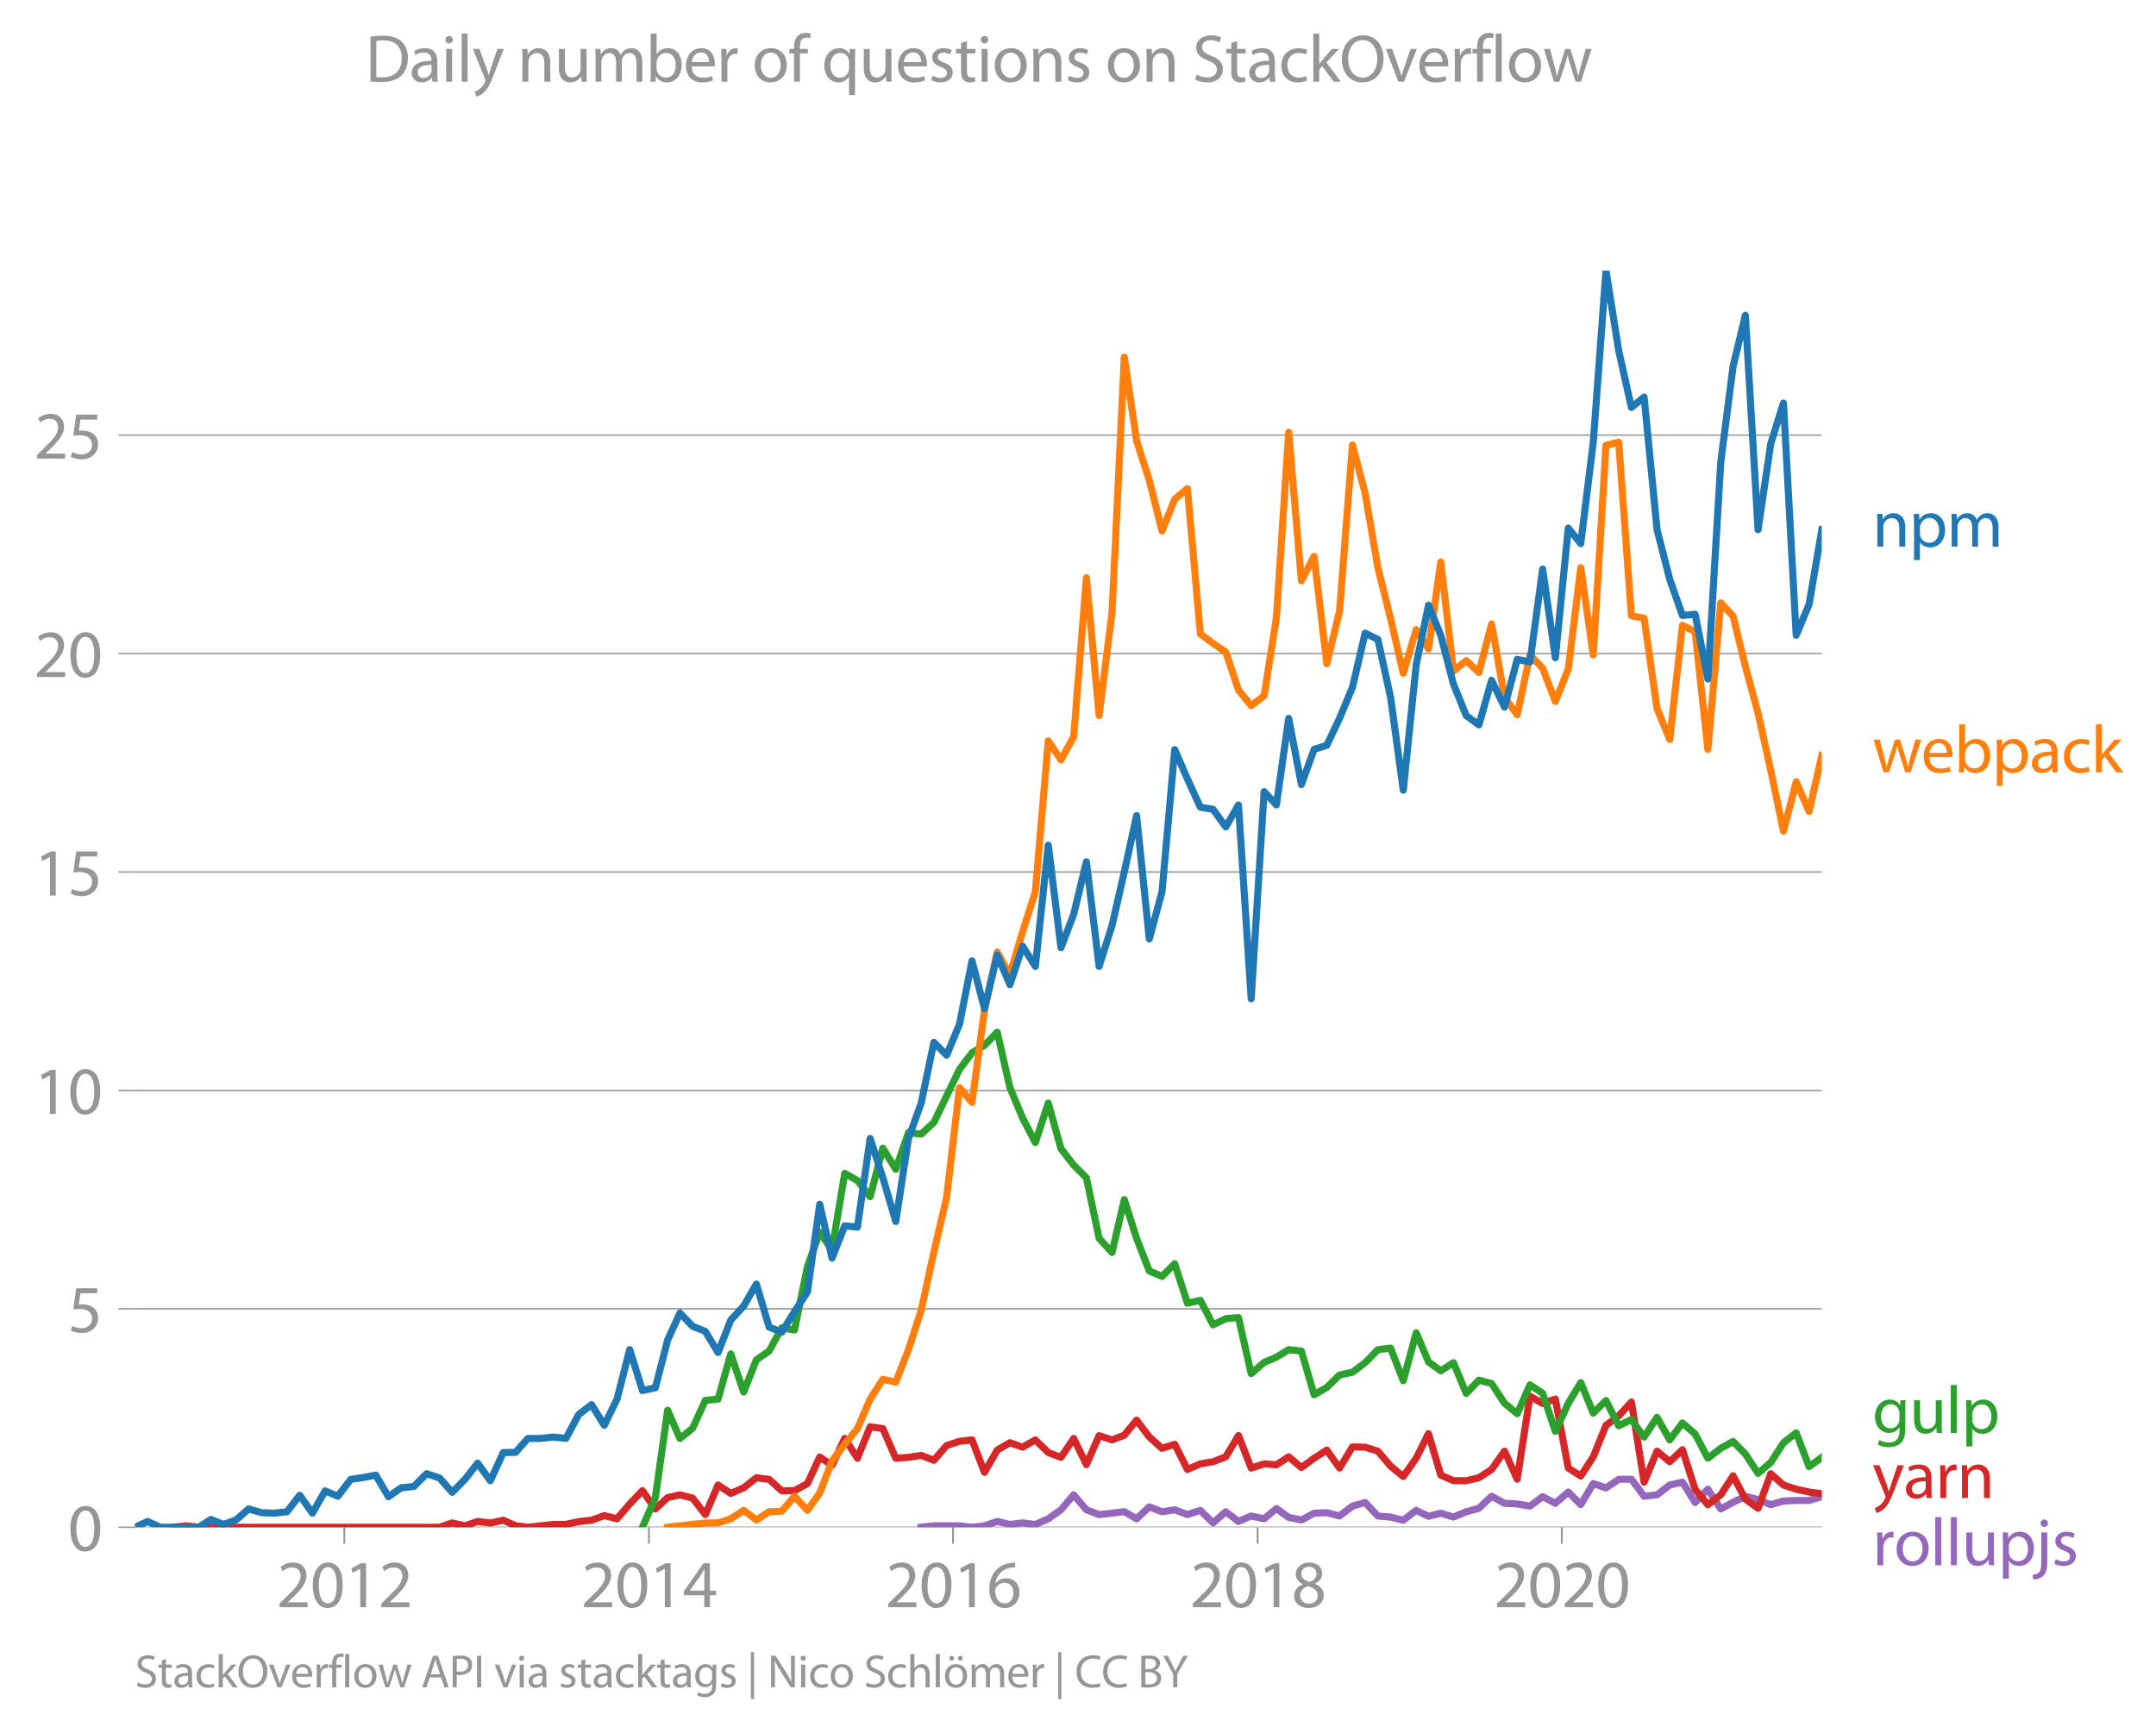 <svg height="489.243" viewBox="0 0 456.434 366.932" width="608.578" xmlns="http://www.w3.org/2000/svg" xmlns:xlink="http://www.w3.org/1999/xlink"><defs><style>*{stroke-linecap:butt;stroke-linejoin:round}</style></defs><g id="figure_1"><path d="M0 366.932h456.434V0H0z" style="fill:none" id="patch_1"/><g id="axes_1"><path d="M28.563 323.405h357.12V57.293H28.563z" style="fill:none" id="patch_2"/><g id="matplotlib.axis_1"><g id="xtick_1"><g id="line2d_1"><defs><path d="M0 0v3.5" id="mda4b31004f" style="stroke:#969696;stroke-width:.4"/></defs><use style="fill:#969696;stroke:#969696;stroke-width:.4" x="72.889" xlink:href="#mda4b31004f" y="323.405"/></g><g style="fill:#969696" transform="matrix(.14 0 0 -.14 58.526 340.345)" id="text_1"><defs><path d="M2944 0v467H1075v13l333 307c877 845 1434 1466 1434 2234 0 595-378 1209-1274 1209-480 0-890-179-1178-422l180-397c192 160 505 352 883 352 621 0 825-390 825-813-6-627-486-1164-1548-2176L288 346V0h2656z" id="MyriadPro-Regular-32" transform="scale(.016)"/><path d="M1677 4230c-845 0-1447-768-1447-2163C243 691 794-70 1606-70c922 0 1447 780 1447 2195 0 1325-499 2105-1376 2105zm-32-435c582 0 845-672 845-1696 0-1062-276-1734-852-1734-512 0-844 614-844 1696 0 1133 358 1734 851 1734z" id="MyriadPro-Regular-30" transform="scale(.016)"/><path d="M1510 0h544v4160h-480l-908-486 108-429 724 390h12V0z" id="MyriadPro-Regular-31" transform="scale(.016)"/></defs><use xlink:href="#MyriadPro-Regular-32"/><use x="51.3" xlink:href="#MyriadPro-Regular-30"/><use x="102.6" xlink:href="#MyriadPro-Regular-31"/><use x="153.9" xlink:href="#MyriadPro-Regular-32"/></g></g><g id="xtick_2"><use style="fill:#969696;stroke:#969696;stroke-width:.4" x="137.371" xlink:href="#mda4b31004f" y="323.405" id="line2d_2"/><g style="fill:#969696" transform="matrix(.14 0 0 -.14 123.008 340.345)" id="text_2"><defs><path d="M2560 0v1133h582v441h-582v2586h-608L96 1504v-371h1933V0h531zM666 1574v13l1017 1415c115 192 218 371 346 614h19c-13-218-19-435-19-653V1574H666z" id="MyriadPro-Regular-34" transform="scale(.016)"/></defs><use xlink:href="#MyriadPro-Regular-32"/><use x="51.3" xlink:href="#MyriadPro-Regular-30"/><use x="102.6" xlink:href="#MyriadPro-Regular-31"/><use x="153.9" xlink:href="#MyriadPro-Regular-34"/></g></g><g id="xtick_3"><use style="fill:#969696;stroke:#969696;stroke-width:.4" x="201.764" xlink:href="#mda4b31004f" y="323.405" id="line2d_3"/><g style="fill:#969696" transform="matrix(.14 0 0 -.14 187.401 340.345)" id="text_3"><defs><path d="M2662 4224c-102 0-243-6-409-32-525-64-986-275-1331-614-410-410-704-1056-704-1876C218 621 800-70 1690-70c864 0 1382 704 1382 1465 0 813-518 1344-1254 1344-461 0-807-217-1005-480h-19c96 685 563 1331 1446 1479 160 25 307 32 422 25v461zM1690 365c-589 0-903 505-916 1190 0 103 26 186 64 250 154 301 468 512 807 512 518 0 857-359 857-954s-326-998-806-998h-6z" id="MyriadPro-Regular-36" transform="scale(.016)"/></defs><use xlink:href="#MyriadPro-Regular-32"/><use x="51.3" xlink:href="#MyriadPro-Regular-30"/><use x="102.6" xlink:href="#MyriadPro-Regular-31"/><use x="153.9" xlink:href="#MyriadPro-Regular-36"/></g></g><g id="xtick_4"><use style="fill:#969696;stroke:#969696;stroke-width:.4" x="266.246" xlink:href="#mda4b31004f" y="323.405" id="line2d_4"/><g style="fill:#969696" transform="matrix(.14 0 0 -.14 251.883 340.345)" id="text_4"><defs><path d="M1062 2170c-512-218-825-589-825-1114C237 448 762-70 1632-70c794 0 1414 486 1414 1209 0 506-320 871-838 1075v20c512 243 685 620 685 972 0 519-403 1024-1210 1024-729 0-1286-448-1286-1107 0-358 198-717 659-934l6-19zm583-1831c-531 0-851 371-832 794 0 397 262 717 749 857 563-160 915-403 915-908 0-423-327-743-832-743zm6 3488c506 0 704-345 704-678 0-378-275-634-633-755-480 128-794 352-794 768 0 358 256 665 723 665z" id="MyriadPro-Regular-38" transform="scale(.016)"/></defs><use xlink:href="#MyriadPro-Regular-32"/><use x="51.3" xlink:href="#MyriadPro-Regular-30"/><use x="102.6" xlink:href="#MyriadPro-Regular-31"/><use x="153.9" xlink:href="#MyriadPro-Regular-38"/></g></g><g id="xtick_5"><use style="fill:#969696;stroke:#969696;stroke-width:.4" x="330.64" xlink:href="#mda4b31004f" y="323.405" id="line2d_5"/><g style="fill:#969696" transform="matrix(.14 0 0 -.14 316.277 340.345)" id="text_5"><use xlink:href="#MyriadPro-Regular-32"/><use x="51.3" xlink:href="#MyriadPro-Regular-30"/><use x="102.6" xlink:href="#MyriadPro-Regular-32"/><use x="153.9" xlink:href="#MyriadPro-Regular-30"/></g></g></g><g id="matplotlib.axis_2"><g id="ytick_1"><path clip-path="url(#p326a658ef6)" d="M28.563 323.405h357.12" style="fill:none;stroke:#969696;stroke-linecap:square;stroke-width:.3" id="line2d_6"/><g id="line2d_7"><defs><path d="M0 0h-3.5" id="m1e9a8c680b" style="stroke:#969696;stroke-width:.3"/></defs><use style="fill:#969696;stroke:#969696;stroke-width:.3" x="28.563" xlink:href="#m1e9a8c680b" y="323.405"/></g><use xlink:href="#MyriadPro-Regular-30" style="fill:#969696" transform="matrix(.14 0 0 -.14 14.382 328.375)" id="text_6"/></g><g id="ytick_2"><path clip-path="url(#p326a658ef6)" d="M28.563 277.152h357.12" style="fill:none;stroke:#969696;stroke-linecap:square;stroke-width:.3" id="line2d_8"/><use style="fill:#969696;stroke:#969696;stroke-width:.3" x="28.563" xlink:href="#m1e9a8c680b" y="277.152" id="line2d_9"/><g style="fill:#969696" transform="matrix(.14 0 0 -.14 14.382 282.122)" id="text_7"><defs><path d="M2771 4160H781L512 2163c154 19 339 45 576 45 832 0 1190-384 1197-922 0-556-455-902-986-902-377 0-717 128-889 230L269 186C467 58 851-70 1306-70c902 0 1548 608 1548 1420 0 525-268 884-595 1069-256 154-576 224-896 224-153 0-243-13-339-25l160 1068h1587v474z" id="MyriadPro-Regular-35" transform="scale(.016)"/></defs><use xlink:href="#MyriadPro-Regular-35"/></g></g><g id="ytick_3"><path clip-path="url(#p326a658ef6)" d="M28.563 230.898h357.12" style="fill:none;stroke:#969696;stroke-linecap:square;stroke-width:.3" id="line2d_10"/><use style="fill:#969696;stroke:#969696;stroke-width:.3" x="28.563" xlink:href="#m1e9a8c680b" y="230.898" id="line2d_11"/><g style="fill:#969696" transform="matrix(.14 0 0 -.14 7.2 235.868)" id="text_8"><use xlink:href="#MyriadPro-Regular-31"/><use x="51.3" xlink:href="#MyriadPro-Regular-30"/></g></g><g id="ytick_4"><path clip-path="url(#p326a658ef6)" d="M28.563 184.645h357.12" style="fill:none;stroke:#969696;stroke-linecap:square;stroke-width:.3" id="line2d_12"/><use style="fill:#969696;stroke:#969696;stroke-width:.3" x="28.563" xlink:href="#m1e9a8c680b" y="184.645" id="line2d_13"/><g style="fill:#969696" transform="matrix(.14 0 0 -.14 7.2 189.615)" id="text_9"><use xlink:href="#MyriadPro-Regular-31"/><use x="51.3" xlink:href="#MyriadPro-Regular-35"/></g></g><g id="ytick_5"><path clip-path="url(#p326a658ef6)" d="M28.563 138.391h357.12" style="fill:none;stroke:#969696;stroke-linecap:square;stroke-width:.3" id="line2d_14"/><use style="fill:#969696;stroke:#969696;stroke-width:.3" x="28.563" xlink:href="#m1e9a8c680b" y="138.391" id="line2d_15"/><g style="fill:#969696" transform="matrix(.14 0 0 -.14 7.2 143.361)" id="text_10"><use xlink:href="#MyriadPro-Regular-32"/><use x="51.3" xlink:href="#MyriadPro-Regular-30"/></g></g><g id="ytick_6"><path clip-path="url(#p326a658ef6)" d="M28.563 92.137h357.12" style="fill:none;stroke:#969696;stroke-linecap:square;stroke-width:.3" id="line2d_16"/><use style="fill:#969696;stroke:#969696;stroke-width:.3" x="28.563" xlink:href="#m1e9a8c680b" y="92.137" id="line2d_17"/><g style="fill:#969696" transform="matrix(.14 0 0 -.14 7.2 97.107)" id="text_11"><use xlink:href="#MyriadPro-Regular-32"/><use x="51.3" xlink:href="#MyriadPro-Regular-35"/></g></g></g><path clip-path="url(#p326a658ef6)" d="m195.018 323.405 2.689-.308 2.69.01h2.735l2.646.298 2.644-.298 2.693-.935 2.69.636 2.69-.328 2.69.328 2.735-1.193 2.69-1.91 2.693-3.163 2.689 3.163 2.69 1.014 2.735-.298 2.602-.32 2.6 1.514 2.692-2.527 2.69 1.035 2.691-.418 2.69 1.014 2.735-.895 2.69 2.656 2.693-2.357 2.688 2.049 2.69-1.154 2.735.597 2.603-2.174 2.6 1.875 2.692.547 2.69-1.442 2.691-.1 2.69.697 2.735-2.089 2.69-.766 2.693 2.855 2.688.229 2.69.666 2.735-2.089 2.602 1.268 2.6-.671 2.693.826 2.69-1.124 2.69-.727 2.691-2.556 2.735 1.492 2.69.14 2.693.457 2.688-2 2.69 1.403 2.735-2.387 2.646 2.675 2.645-4.466 2.692.925 2.69-1.82 2.69-.03 2.691 3.611 2.735-.298 2.69-2.08 2.693-.606 2.688 4.307 2.69-2.815 2.735 4.178 2.602-1.407 2.6-1.279 2.693.706 2.69 1.085 2.69-.776 2.691-.12h2.735l2.69-.805" style="fill:none;stroke:#9467bd;stroke-linecap:square;stroke-width:1.5" id="line2d_18"/><path clip-path="url(#p326a658ef6)" d="m36.634 323.405 2.69-.298 2.735.298h50.986l2.69-.925 2.693.627 2.688-.935 2.69.338 2.735-.597 2.602 1.162 2.6.33 5.383-.597 2.69-.02 2.691-.577 2.735-.298 2.69-.975 2.692.677 2.689-3.144 2.69-2.825 2.735 3.88 2.602-2.398 2.6-.586 2.693.696 2.69 3.481 2.69-6.256 2.691 1.78 2.735-1.193 2.69-2.129 2.692.338 2.689 2.437 2.69-.05 2.735-1.492 2.602-5.616 2.6 1.737 2.693-5.68 2.69 4.188 2.69-6.655 2.69.388 2.735 6.267 2.69-.179 2.693-.418 2.689 1.035 2.69-3.124 2.735-.895 2.646-.298 2.644 6.863 2.693-4.705 2.69-1.561 2.69.944 2.69-1.541 2.735 2.685 2.69 1.015 2.693-3.999 2.689 5.54 2.69-6.137 2.735.896 2.602-.991 2.6-3.187 2.692 3.561 2.69 2.407 2.691-.865 2.69 5.341 2.735-1.193 2.69-.448 2.693-1.044 2.688-4.506 2.69 6.893 2.735-.895 2.603.213 2.6-1.705 2.692 2.277 2.69-1.979 2.691-1.72 2.69 3.809 2.735-4.476 2.69.05 2.693.845 2.688 3.163 2.69 2.208 2.735-3.879 2.602-5.2 2.6 8.781 2.693 1.174 2.69.02 2.69-.637 2.691-1.75 2.735-3.88 2.69 5.938 2.693-17.576 2.688 1.542 2.69-.945 2.735 14.622 2.646 1.687 2.645-4.074 2.692-6.665 2.69-1.99 2.69-2.944 2.691 16.97 2.735-6.565 2.69 2.238 2.693-2.536 2.688 8.395 2.69 3.243 2.735-2.09 2.602-4.038 2.6 4.934 2.693 1.96 2.69-7.331 2.69 2.397 2.691.885 2.735.597 2.69.368h0" style="fill:none;stroke:#d62728;stroke-linecap:square;stroke-width:1.5" id="line2d_19"/><path clip-path="url(#p326a658ef6)" d="m136.003 323.405 2.735-6.266 2.602-18.513 2.6 5.98 2.693-2.17 2.69-5.888 2.69-.278 2.691-9.57 2.735 8.058 2.69-6.814 2.692-1.84 2.689-4.944 2.69.468 2.735-13.429 2.602-7.236 2.6 3.655 2.693-16.144 2.69 1.522 2.69 3.412 2.69-10.275 2.735 4.476 2.69-7.769 2.693.309 2.689-2.467 2.69-5.59 2.735-5.67 2.646-3.499 2.644-1.574 2.693-2.785 2.69 11.737 2.69 6.456 2.69 5.182 2.735-8.355 2.69 9.648 2.693 3.482 2.689 2.685 2.69 12.832 2.735 2.984 2.602-11.19 2.6 8.206 2.692 6.903 2.69 1.154 2.691-2.695 2.69 8.365 2.735-.597 2.69 5.183 2.693-1.304 2.688-.238 2.69 11.876 2.735-2.387 2.603-1.098 2.6-1.588 2.692.289 2.69 9.26 2.691-1.551 2.69-2.626 2.735-.597 2.69-2.02 2.693-2.755 2.688-.328 2.69 6.893 2.735-10.145 2.602 6.16 2.6 1.897 2.693-1.721 2.69 6.495 2.69-2.795 2.691.706 2.735 4.178 2.69 2.208 2.693-6.087 2.688 1.77 2.69 8.077 2.735-5.968 2.646-4.363 2.645 6.452 2.692-2.656 2.69 5.342 2.69-1.333 2.691 3.72 2.735-4.178 2.69 4.775 2.693-3.581 2.688 2.347 2.69 5.113 2.735-2.089 2.602-1.46 2.6 2.654 2.693 4.108 2.69-2.318 2.69-4.158 2.691-2.108 2.735 7.161 2.69-1.969" style="fill:none;stroke:#2ca02c;stroke-linecap:square;stroke-width:1.5" id="line2d_20"/><g style="fill:#1f77b4" transform="matrix(.14 0 0 -.14 396.397 115.765)" id="text_12"><defs><path d="M467 0h563v1862c0 96 13 192 39 263 96 313 384 576 755 576 531 0 717-416 717-915V0h563v1850c0 1062-666 1318-1094 1318-512 0-871-288-1024-582h-13l-32 512H442c19-256 25-519 25-839V0z" id="MyriadPro-Regular-6e" transform="scale(.016)"/><path d="M467-1267h557V416h13c185-307 544-486 953-486 730 0 1408 550 1408 1664 0 940-563 1574-1312 1574-505 0-870-224-1100-602h-13l-26 532H442c12-295 25-615 25-1012v-3353zm557 3059c0 77 19 160 38 230 109 423 468 698 852 698 595 0 921-531 921-1152 0-710-345-1197-941-1197-403 0-742 269-844 659-13 71-26 148-26 231v531z" id="MyriadPro-Regular-70" transform="scale(.016)"/><path d="M467 0h551v1869c0 96 12 192 44 275 90 282 346 563 698 563 429 0 646-358 646-851V0h551v1914c0 102 19 204 45 281 96 275 345 512 665 512 455 0 672-358 672-953V0h551v1824c0 1075-608 1344-1018 1344-294 0-499-77-685-218-128-96-249-230-345-403h-13c-135 365-455 621-877 621-512 0-800-275-973-570h-19l-26 500H442c19-256 25-519 25-839V0z" id="MyriadPro-Regular-6d" transform="scale(.016)"/></defs><use xlink:href="#MyriadPro-Regular-6e"/><use x="55.5" xlink:href="#MyriadPro-Regular-70"/><use x="112.4" xlink:href="#MyriadPro-Regular-6d"/></g><g style="fill:#ff7f0e" transform="matrix(.14 0 0 -.14 396.397 163.56)" id="text_13"><defs><path d="M115 3098 1050 0h512l499 1472c109 333 205 653 281 1024h13c77-365 167-672 275-1018L3104 0h512l998 3098h-556l-442-1556c-102-364-186-691-237-1004h-19c-70 313-160 640-275 1011l-480 1549h-474l-505-1575c-103-339-205-672-276-985h-19c-57 320-141 640-230 985L691 3098H115z" id="MyriadPro-Regular-77" transform="scale(.016)"/><path d="M2957 1446c6 58 19 148 19 263 0 569-269 1459-1280 1459-902 0-1453-736-1453-1670C243 563 813-70 1766-70c493 0 832 108 1031 198l-96 403c-211-89-455-160-858-160-563 0-1049 314-1062 1075h2176zM787 1850c45 390 295 915 864 915 634 0 787-557 781-915H787z" id="MyriadPro-Regular-65" transform="scale(.016)"/><path d="M467 800c0-275-13-589-25-800h486l26 512h19c230-410 589-582 1037-582 691 0 1388 550 1388 1657 7 941-537 1581-1305 1581-499 0-858-224-1056-570h-13v1946H467V800zm557 998c0 90 19 167 32 231 115 429 474 691 858 691 601 0 921-531 921-1152 0-710-352-1190-941-1190-409 0-736 268-844 659-13 64-26 134-26 205v556z" id="MyriadPro-Regular-62" transform="scale(.016)"/><path d="M2643 1901c0 621-230 1267-1177 1267-391 0-762-109-1018-275l128-371c218 140 518 230 806 230 634 0 704-461 704-717v-64C890 1978 224 1568 224 819c0-448 320-889 947-889 442 0 775 217 947 460h20l44-390h512c-38 211-51 474-51 742v1159zm-544-858c0-57-13-121-32-179-89-262-345-518-749-518-288 0-531 172-531 537 0 602 698 711 1312 698v-538z" id="MyriadPro-Regular-61" transform="scale(.016)"/><path d="M2579 538c-160-71-371-154-691-154-614 0-1075 442-1075 1158 0 647 384 1172 1094 1172 307 0 519-71 653-148l128 436c-154 76-448 160-781 160-1011 0-1664-692-1664-1645C243 570 851-70 1786-70c416 0 742 108 889 185l-96 423z" id="MyriadPro-Regular-63" transform="scale(.016)"/><path d="M1024 4544H467V0h557v1165l288 320L2381 0h685L1702 1824l1197 1274h-678l-909-1069c-90-109-198-243-275-352h-13v2867z" id="MyriadPro-Regular-6b" transform="scale(.016)"/></defs><use xlink:href="#MyriadPro-Regular-77"/><use x="73.6" xlink:href="#MyriadPro-Regular-65"/><use x="123.7" xlink:href="#MyriadPro-Regular-62"/><use x="180.6" xlink:href="#MyriadPro-Regular-70"/><use x="237.5" xlink:href="#MyriadPro-Regular-61"/><use x="285.7" xlink:href="#MyriadPro-Regular-63"/><use x="330.5" xlink:href="#MyriadPro-Regular-6b"/></g><g style="fill:#2ca02c" transform="matrix(.14 0 0 -.14 396.397 303.455)" id="text_14"><defs><path d="M3110 2246c0 378 13 628 26 852h-493l-25-468h-13c-135 256-429 538-967 538-710 0-1395-595-1395-1645C243 666 794 13 1562 13c480 0 812 230 985 518h13V186c0-781-422-1082-998-1082-384 0-704 115-909 243l-141-429c250-166 659-256 1030-256 391 0 826 90 1127 372 301 268 441 704 441 1414v1798zm-556-928c0-96-13-204-45-300-122-359-435-576-781-576-608 0-915 505-915 1113 0 717 384 1171 921 1171 410 0 685-268 788-595 25-77 32-160 32-256v-557z" id="MyriadPro-Regular-67" transform="scale(.016)"/><path d="M3059 3098h-563V1197c0-103-19-205-51-288-103-250-365-512-743-512-512 0-691 397-691 985v1716H448V1286C448 198 1030-70 1517-70c550 0 877 326 1024 576h13l32-506h499c-19 243-26 525-26 845v2253z" id="MyriadPro-Regular-75" transform="scale(.016)"/><path d="M467 0h563v4544H467V0z" id="MyriadPro-Regular-6c" transform="scale(.016)"/></defs><use xlink:href="#MyriadPro-Regular-67"/><use x="55.9" xlink:href="#MyriadPro-Regular-75"/><use x="111" xlink:href="#MyriadPro-Regular-6c"/><use x="134.6" xlink:href="#MyriadPro-Regular-70"/></g><g style="fill:#d62728" transform="matrix(.14 0 0 -.14 396.397 317.212)" id="text_15"><defs><path d="M58 3098 1203 243c26-70 39-115 39-147s-20-77-45-134c-128-288-320-506-474-628-166-140-352-230-493-275l141-473c141 25 416 121 691 364 384 333 660 877 1063 1940l845 2208h-596l-614-1818c-77-224-141-461-198-646h-13c-51 185-128 428-199 633L672 3098H58z" id="MyriadPro-Regular-79" transform="scale(.016)"/><path d="M467 0h557v1651c0 96 13 186 26 263 76 422 358 723 755 723 77 0 134-7 192-19v531c-51 13-96 19-160 19-378 0-717-262-858-678h-25l-20 608H442c19-288 25-602 25-967V0z" id="MyriadPro-Regular-72" transform="scale(.016)"/></defs><use xlink:href="#MyriadPro-Regular-79"/><use x="47.1" xlink:href="#MyriadPro-Regular-61"/><use x="95.3" xlink:href="#MyriadPro-Regular-72"/><use x="128" xlink:href="#MyriadPro-Regular-6e"/></g><g style="fill:#9467bd" transform="matrix(.14 0 0 -.14 396.397 331.442)" id="text_16"><defs><path d="M1779 3168c-857 0-1536-608-1536-1645C243 544 890-70 1728-70c749 0 1542 499 1542 1644 0 948-601 1594-1491 1594zm-13-422c666 0 928-666 928-1191 0-697-403-1203-940-1203-551 0-941 512-941 1190 0 589 288 1204 953 1204z" id="MyriadPro-Regular-6f" transform="scale(.016)"/><path d="M-230-1350c300 0 710 102 960 352 275 281 371 672 371 1273v2823H538V493c0-743-58-992-212-1165C192-819-32-890-288-909l58-441zM826 4320c-212 0-359-154-359-352 0-186 135-346 346-346 224 0 358 160 352 346 0 198-135 352-339 352z" id="MyriadPro-Regular-6a" transform="scale(.016)"/><path d="M250 147C467 19 781-70 1120-70c736 0 1158 390 1158 934 0 461-275 730-812 934-404 154-589 269-589 525 0 231 185 423 518 423 288 0 512-103 634-180l141 410c-173 102-448 192-762 192-666 0-1069-410-1069-909 0-371 263-678 819-877 416-153 576-300 576-569 0-256-192-461-601-461-282 0-576 115-743 224L250 147z" id="MyriadPro-Regular-73" transform="scale(.016)"/></defs><use xlink:href="#MyriadPro-Regular-72"/><use x="32.7" xlink:href="#MyriadPro-Regular-6f"/><use x="87.6" xlink:href="#MyriadPro-Regular-6c"/><use x="111.2" xlink:href="#MyriadPro-Regular-6c"/><use x="134.8" xlink:href="#MyriadPro-Regular-75"/><use x="189.9" xlink:href="#MyriadPro-Regular-70"/><use x="246.8" xlink:href="#MyriadPro-Regular-6a"/><use x="271.1" xlink:href="#MyriadPro-Regular-73"/></g><g style="fill:#969696" transform="matrix(.097 0 0 -.097 28.563 357.303)" id="text_17"><defs><path d="M269 211C499 58 954-70 1370-70c1017 0 1510 582 1510 1248 0 633-371 985-1101 1267-595 230-857 429-857 832 0 294 224 646 812 646 391 0 679-128 820-205l153 455c-192 109-512 211-953 211-839 0-1396-499-1396-1171 0-608 436-973 1140-1223 582-224 812-454 812-857 0-435-332-736-902-736-384 0-749 128-998 281L269 211z" id="MyriadPro-Regular-53" transform="scale(.016)"/><path d="M595 3667v-569H115v-429h480V979c0-365 58-640 218-806C947 19 1158-70 1421-70c217 0 390 38 499 83l-26 422c-83-25-172-38-326-38-314 0-422 217-422 601v1671h806v429h-806v742l-551-173z" id="MyriadPro-Regular-74" transform="scale(.016)"/><path d="M2234 4384c-1152 0-2004-896-2004-2266C230 813 1030-70 2170-70c1100 0 2003 787 2003 2272 0 1280-762 2182-1939 2182zm-26-454c928 0 1376-896 1376-1754 0-979-499-1792-1382-1792-877 0-1376 826-1376 1747 0 947 460 1799 1382 1799z" id="MyriadPro-Regular-4f" transform="scale(.016)"/><path d="M83 3098 1261 0h537l1216 3098h-588l-602-1741c-102-282-192-538-262-794h-20c-64 256-147 512-249 794L685 3098H83z" id="MyriadPro-Regular-76" transform="scale(.016)"/><path d="M1082 0v2669h748v429h-748v166c0 474 121 896 601 896 160 0 275-32 359-70l76 435c-108 45-281 89-480 89-262 0-544-83-755-288-262-249-358-646-358-1081v-147H90v-429h435V0h557z" id="MyriadPro-Regular-66" transform="scale(.016)"/><path d="M2714 1357 3174 0h596L2298 4314h-672L160 0h576l448 1357h1530zm-1415 435 423 1248c83 262 153 525 217 781h13c64-250 128-506 224-787l422-1242H1299z" id="MyriadPro-Regular-41" transform="scale(.016)"/><path d="M486 0h557v1728c128-32 282-38 448-38 544 0 1024 160 1319 473 217 224 332 531 332 922 0 384-140 697-377 902-256 231-659 359-1210 359-448 0-800-39-1069-84V0zm557 3859c96 26 282 45 525 45 614 0 1018-275 1018-845 0-595-410-921-1082-921-186 0-339 12-461 44v1677z" id="MyriadPro-Regular-50" transform="scale(.016)"/><path d="M486 4314V0h557v4314H486z" id="MyriadPro-Regular-49" transform="scale(.016)"/><path d="M1030 0v3098H467V0h563zM749 4320c-205 0-352-154-352-352 0-192 141-346 339-346 224 0 365 154 358 346 0 198-134 352-345 352z" id="MyriadPro-Regular-69" transform="scale(.016)"/><path d="M550 4800v-6400h429v6400H550z" id="MyriadPro-Regular-7c" transform="scale(.016)"/><path d="M1011 0v1843c0 717-13 1235-45 1779l20 7c217-467 505-960 806-1440L3162 0h563v4314h-525V2509c0-672 13-1197 64-1773l-13-6c-205 441-454 896-774 1401L1094 4314H486V0h525z" id="MyriadPro-Regular-4e" transform="scale(.016)"/><path d="M467 0h563v1869c0 109 7 192 39 269 102 307 390 563 755 563 531 0 717-423 717-922V0h563v1843c0 1069-666 1325-1082 1325-211 0-409-64-576-160-172-96-313-237-403-397h-13v1933H467V0z" id="MyriadPro-Regular-68" transform="scale(.016)"/><path d="M1165 3648c185 0 313 154 313 326 0 186-134 327-313 327s-327-147-327-327c0-172 135-326 320-326h7zm1184 0c185 0 313 154 313 326 0 186-134 327-313 327s-320-147-320-327c0-172 128-326 313-326h7zm-570-480c-857 0-1536-608-1536-1645C243 544 890-70 1728-70c749 0 1542 499 1542 1644 0 948-601 1594-1491 1594zm-13-422c666 0 928-666 928-1191 0-697-403-1203-940-1203-551 0-941 512-941 1190 0 589 288 1204 953 1204z" id="MyriadPro-Regular-f6" transform="scale(.016)"/><path d="M3386 582c-224-108-570-179-909-179-1050 0-1658 679-1658 1735 0 1132 672 1779 1683 1779 359 0 660-77 871-179l134 454c-147 77-486 192-1024 192-1337 0-2253-915-2253-2266C230 704 1146-70 2362-70c524 0 934 108 1139 211l-115 441z" id="MyriadPro-Regular-43" transform="scale(.016)"/><path d="M486 13c186-26 480-51 864-51 704 0 1191 128 1492 403 217 211 364 493 364 864 0 640-480 979-889 1081v13c454 167 729 531 729 947 0 340-134 596-358 762-269 218-627 314-1184 314-390 0-774-39-1018-90V13zm557 3865c90 20 237 39 493 39 563 0 947-199 947-704 0-416-345-723-934-723h-506v1388zm0-1811h461c608 0 1114-243 1114-832 0-627-532-838-1108-838-198 0-358 6-467 25v1645z" id="MyriadPro-Regular-42" transform="scale(.016)"/><path d="M2010 0v1837l1446 2477h-634l-620-1191c-167-326-314-608-436-889h-12c-135 300-263 563-429 889L717 4314H83l1363-2484V0h564z" id="MyriadPro-Regular-59" transform="scale(.016)"/></defs><use xlink:href="#MyriadPro-Regular-53"/><use x="49.3" xlink:href="#MyriadPro-Regular-74"/><use x="82.4" xlink:href="#MyriadPro-Regular-61"/><use x="130.6" xlink:href="#MyriadPro-Regular-63"/><use x="175.4" xlink:href="#MyriadPro-Regular-6b"/><use x="222.3" xlink:href="#MyriadPro-Regular-4f"/><use x="291.2" xlink:href="#MyriadPro-Regular-76"/><use x="339.3" xlink:href="#MyriadPro-Regular-65"/><use x="389.4" xlink:href="#MyriadPro-Regular-72"/><use x="422.1" xlink:href="#MyriadPro-Regular-66"/><use x="451.3" xlink:href="#MyriadPro-Regular-6c"/><use x="474.9" xlink:href="#MyriadPro-Regular-6f"/><use x="529.8" xlink:href="#MyriadPro-Regular-77"/><use x="603.4" xlink:href="#MyriadPro-Regular-20"/><use x="624.6" xlink:href="#MyriadPro-Regular-41"/><use x="685.8" xlink:href="#MyriadPro-Regular-50"/><use x="739" xlink:href="#MyriadPro-Regular-49"/><use x="762.9" xlink:href="#MyriadPro-Regular-20"/><use x="784.1" xlink:href="#MyriadPro-Regular-76"/><use x="832.2" xlink:href="#MyriadPro-Regular-69"/><use x="855.6" xlink:href="#MyriadPro-Regular-61"/><use x="903.8" xlink:href="#MyriadPro-Regular-20"/><use x="925" xlink:href="#MyriadPro-Regular-73"/><use x="964.6" xlink:href="#MyriadPro-Regular-74"/><use x="997.7" xlink:href="#MyriadPro-Regular-61"/><use x="1045.9" xlink:href="#MyriadPro-Regular-63"/><use x="1090.7" xlink:href="#MyriadPro-Regular-6b"/><use x="1137.6" xlink:href="#MyriadPro-Regular-74"/><use x="1170.7" xlink:href="#MyriadPro-Regular-61"/><use x="1218.9" xlink:href="#MyriadPro-Regular-67"/><use x="1274.8" xlink:href="#MyriadPro-Regular-73"/><use x="1314.4" xlink:href="#MyriadPro-Regular-20"/><use x="1335.6" xlink:href="#MyriadPro-Regular-7c"/><use x="1359.5" xlink:href="#MyriadPro-Regular-20"/><use x="1380.7" xlink:href="#MyriadPro-Regular-4e"/><use x="1446.5" xlink:href="#MyriadPro-Regular-69"/><use x="1469.9" xlink:href="#MyriadPro-Regular-63"/><use x="1514.7" xlink:href="#MyriadPro-Regular-6f"/><use x="1569.6" xlink:href="#MyriadPro-Regular-20"/><use x="1590.8" xlink:href="#MyriadPro-Regular-53"/><use x="1640.1" xlink:href="#MyriadPro-Regular-63"/><use x="1684.9" xlink:href="#MyriadPro-Regular-68"/><use x="1740.4" xlink:href="#MyriadPro-Regular-6c"/><use x="1764" xlink:href="#MyriadPro-Regular-f6"/><use x="1818.9" xlink:href="#MyriadPro-Regular-6d"/><use x="1902.3" xlink:href="#MyriadPro-Regular-65"/><use x="1952.4" xlink:href="#MyriadPro-Regular-72"/><use x="1985.1" xlink:href="#MyriadPro-Regular-20"/><use x="2006.3" xlink:href="#MyriadPro-Regular-7c"/><use x="2030.2" xlink:href="#MyriadPro-Regular-20"/><use x="2051.4" xlink:href="#MyriadPro-Regular-43"/><use x="2109.4" xlink:href="#MyriadPro-Regular-43"/><use x="2167.4" xlink:href="#MyriadPro-Regular-20"/><use x="2188.6" xlink:href="#MyriadPro-Regular-42"/><use x="2242.8" xlink:href="#MyriadPro-Regular-59"/></g><g style="fill:#969696" transform="matrix(.14 0 0 -.14 77.337 17.293)" id="text_18"><defs><path d="M486 13c282-32 615-51 1012-51 838 0 1504 217 1907 620 403 397 621 973 621 1677 0 698-224 1197-608 1549-378 352-948 538-1748 538-441 0-844-39-1184-90V13zm557 3833c147 32 365 58 653 58 1178 0 1754-646 1747-1664 0-1165-646-1830-1837-1830-217 0-422 6-563 32v3404z" id="MyriadPro-Regular-44" transform="scale(.016)"/><path d="M2579-1267h563v3513c0 320 7 589 20 852h-532l-19-468h-13c-153 301-473 538-953 538-653 0-1402-512-1402-1670C243 557 832-70 1555-70c499 0 845 243 1011 550h13v-1747zm0 2528c0-83-19-192-45-269-128-390-441-614-806-614-621 0-915 537-915 1152 0 697 352 1190 934 1190 423 0 723-294 807-640 19-70 25-160 25-237v-582z" id="MyriadPro-Regular-71" transform="scale(.016)"/></defs><use xlink:href="#MyriadPro-Regular-44"/><use x="66.6" xlink:href="#MyriadPro-Regular-61"/><use x="114.8" xlink:href="#MyriadPro-Regular-69"/><use x="138.2" xlink:href="#MyriadPro-Regular-6c"/><use x="161.8" xlink:href="#MyriadPro-Regular-79"/><use x="208.9" xlink:href="#MyriadPro-Regular-20"/><use x="230.1" xlink:href="#MyriadPro-Regular-6e"/><use x="285.6" xlink:href="#MyriadPro-Regular-75"/><use x="340.7" xlink:href="#MyriadPro-Regular-6d"/><use x="424.1" xlink:href="#MyriadPro-Regular-62"/><use x="481" xlink:href="#MyriadPro-Regular-65"/><use x="531.1" xlink:href="#MyriadPro-Regular-72"/><use x="563.8" xlink:href="#MyriadPro-Regular-20"/><use x="585" xlink:href="#MyriadPro-Regular-6f"/><use x="639.9" xlink:href="#MyriadPro-Regular-66"/><use x="669.1" xlink:href="#MyriadPro-Regular-20"/><use x="690.3" xlink:href="#MyriadPro-Regular-71"/><use x="746.6" xlink:href="#MyriadPro-Regular-75"/><use x="801.7" xlink:href="#MyriadPro-Regular-65"/><use x="851.8" xlink:href="#MyriadPro-Regular-73"/><use x="891.4" xlink:href="#MyriadPro-Regular-74"/><use x="924.5" xlink:href="#MyriadPro-Regular-69"/><use x="947.9" xlink:href="#MyriadPro-Regular-6f"/><use x="1002.8" xlink:href="#MyriadPro-Regular-6e"/><use x="1058.3" xlink:href="#MyriadPro-Regular-73"/><use x="1097.9" xlink:href="#MyriadPro-Regular-20"/><use x="1119.1" xlink:href="#MyriadPro-Regular-6f"/><use x="1174" xlink:href="#MyriadPro-Regular-6e"/><use x="1229.5" xlink:href="#MyriadPro-Regular-20"/><use x="1250.7" xlink:href="#MyriadPro-Regular-53"/><use x="1300" xlink:href="#MyriadPro-Regular-74"/><use x="1333.1" xlink:href="#MyriadPro-Regular-61"/><use x="1381.3" xlink:href="#MyriadPro-Regular-63"/><use x="1426.1" xlink:href="#MyriadPro-Regular-6b"/><use x="1473" xlink:href="#MyriadPro-Regular-4f"/><use x="1541.9" xlink:href="#MyriadPro-Regular-76"/><use x="1590" xlink:href="#MyriadPro-Regular-65"/><use x="1640.1" xlink:href="#MyriadPro-Regular-72"/><use x="1672.8" xlink:href="#MyriadPro-Regular-66"/><use x="1702" xlink:href="#MyriadPro-Regular-6c"/><use x="1725.6" xlink:href="#MyriadPro-Regular-6f"/><use x="1780.5" xlink:href="#MyriadPro-Regular-77"/></g><path clip-path="url(#p326a658ef6)" d="m141.34 323.405 2.6-.298 2.693-.319 2.69-.278 2.69-.03 2.691-.865 2.735-1.79 2.69 2.038 2.692-1.74 2.689-.11 2.69-3.173 2.735 2.984 2.602-3.687 2.6-6.757 2.693-3.551 2.69-3.313 2.69-6.246 2.69-4.198 2.735.597 2.69-6.883 2.693-8.336 2.689-12.324 2.69-11.549 2.735-23.276 2.646 3.149 2.644-19.561 2.693-12.285 2.69 4.824 2.69-9.14 2.69-8.466 2.735-31.93 2.69 4.009 2.693-4.904 2.689-33.64 2.69 29.164 2.735-21.784 2.602-54.119 2.6 17.713 2.692 8.366 2.69 10.732 2.691-6.724 2.69-2.228 2.735 30.736 2.69 2.02 2.693 1.86 2.688 8.007 2.69 3.332 2.735-2.089 2.603-16.55 2.6-39.252 2.692 31.432 2.69-5.172 2.691 22.748 2.69-11.11 2.735-35.213 2.69 10.246 2.693 15.716 2.688 10.802 2.69 11.579 2.735-9.251 2.602 4.082 2.6-18.406 2.693 23.097 2.69-2.208 2.69 2.517 2.691-10.276 2.735 15.518 2.69 3.7 2.693-12.653 2.688 2.786 2.69 7.062 2.735-6.864 2.646-21.464 2.645 18.48 2.692-44.393 2.69-.666 2.69 36.744 2.691.557 2.735 19.098 2.69 6.555 2.693-24.161 2.688 1.343 2.69 24.917 2.735-31.035 2.602 2.814 2.6 10.615 2.693 9.957 2.69 12.125 2.69 12.852 2.691-10.465 2.735 6.267 2.69-11.837" style="fill:none;stroke:#ff7f0e;stroke-linecap:square;stroke-width:1.5" id="line2d_21"/><path clip-path="url(#p326a658ef6)" d="m28.563 323.405 2.69-1.233 2.693 1.233h8.113l2.603-1.652 2.6 1.055 2.692-.945 2.69-2.337 2.691.796 2.69.099 2.735-.298 2.69-3.502 2.693 3.8 2.688-4.725 2.69 1.144 2.735-3.58 2.646-.382 2.645-.514 2.692 4.566 2.69-1.88 2.691-.279 2.69-2.705 2.735.895 2.69 3.044 2.693-2.746 2.688-3.422 2.69 3.72 2.735-5.968 2.602-.042 2.6-2.942 2.693-.01 2.69-.288 2.69.288 2.691-5.063 2.735-2.089 2.69 4.377 2.692-5.57 2.689-10.464 2.69 8.673 2.735-.596 2.602-10.104 2.6-5.712 2.693 2.805 2.69 1.074 2.69 4.476 2.691-6.863 2.735-2.984 2.69-4.645 2.692 9.12 2.689 1.055 2.69-4.337 2.735-4.177 2.602-18.555 2.6 11.393 2.693-6.834 2.69.269 2.69-18.77 2.69 8.325 2.735 9.251 2.69-17.576 2.693-7.49 2.689-12.862 2.69 2.716 2.735-6.565 2.646-13.408 2.644 10.125 2.693-11.37 2.69 6.297 2.69-8.146 2.69 4.267 2.735-25.663 2.69 21.704 2.693-7.082 2.689-11.111 2.69 22.152 2.735-8.654 2.602-11.34 2.6-11.936 2.692 26.12 2.69-10.006 2.691-30.08 2.69 6.207 2.735 5.969 2.69.467 2.693 3.71 2.688-4.635 2.69 41.041 2.735-43.866 2.603 2.803 2.6-18.32 2.692 14.025 2.69-7.46 2.691-.866 2.69-5.7 2.735-6.564 2.69-11.479 2.693 1.333 2.688 12.235 2.69 19.695 2.735-26.559 2.602-12.629 2.6 6.363 2.693 10.354 2.69 6.655 2.69 1.98 2.691-9.44 2.735 5.67 2.69-10.107 2.693.557 2.688-19.675 2.69 18.78 2.735-27.453 2.646 3.272 2.645-21.475 2.692-36.337 2.69 16.94 2.69 12.046 2.691-2.199 2.735 28.05 2.69 10.535 2.693 7.669 2.688-.269 2.69 13.697 2.735-45.955 2.602-20.206 2.6-10.828 2.693 45.408 2.69-18.253 2.69-8.574 2.691 49.158 2.735-6.565 2.69-15.766h0" style="fill:none;stroke:#1f77b4;stroke-linecap:square;stroke-width:1.5" id="line2d_22"/></g></g><defs><clipPath id="p326a658ef6"><path d="M28.563 57.293h357.12v266.112H28.563z"/></clipPath></defs></svg>